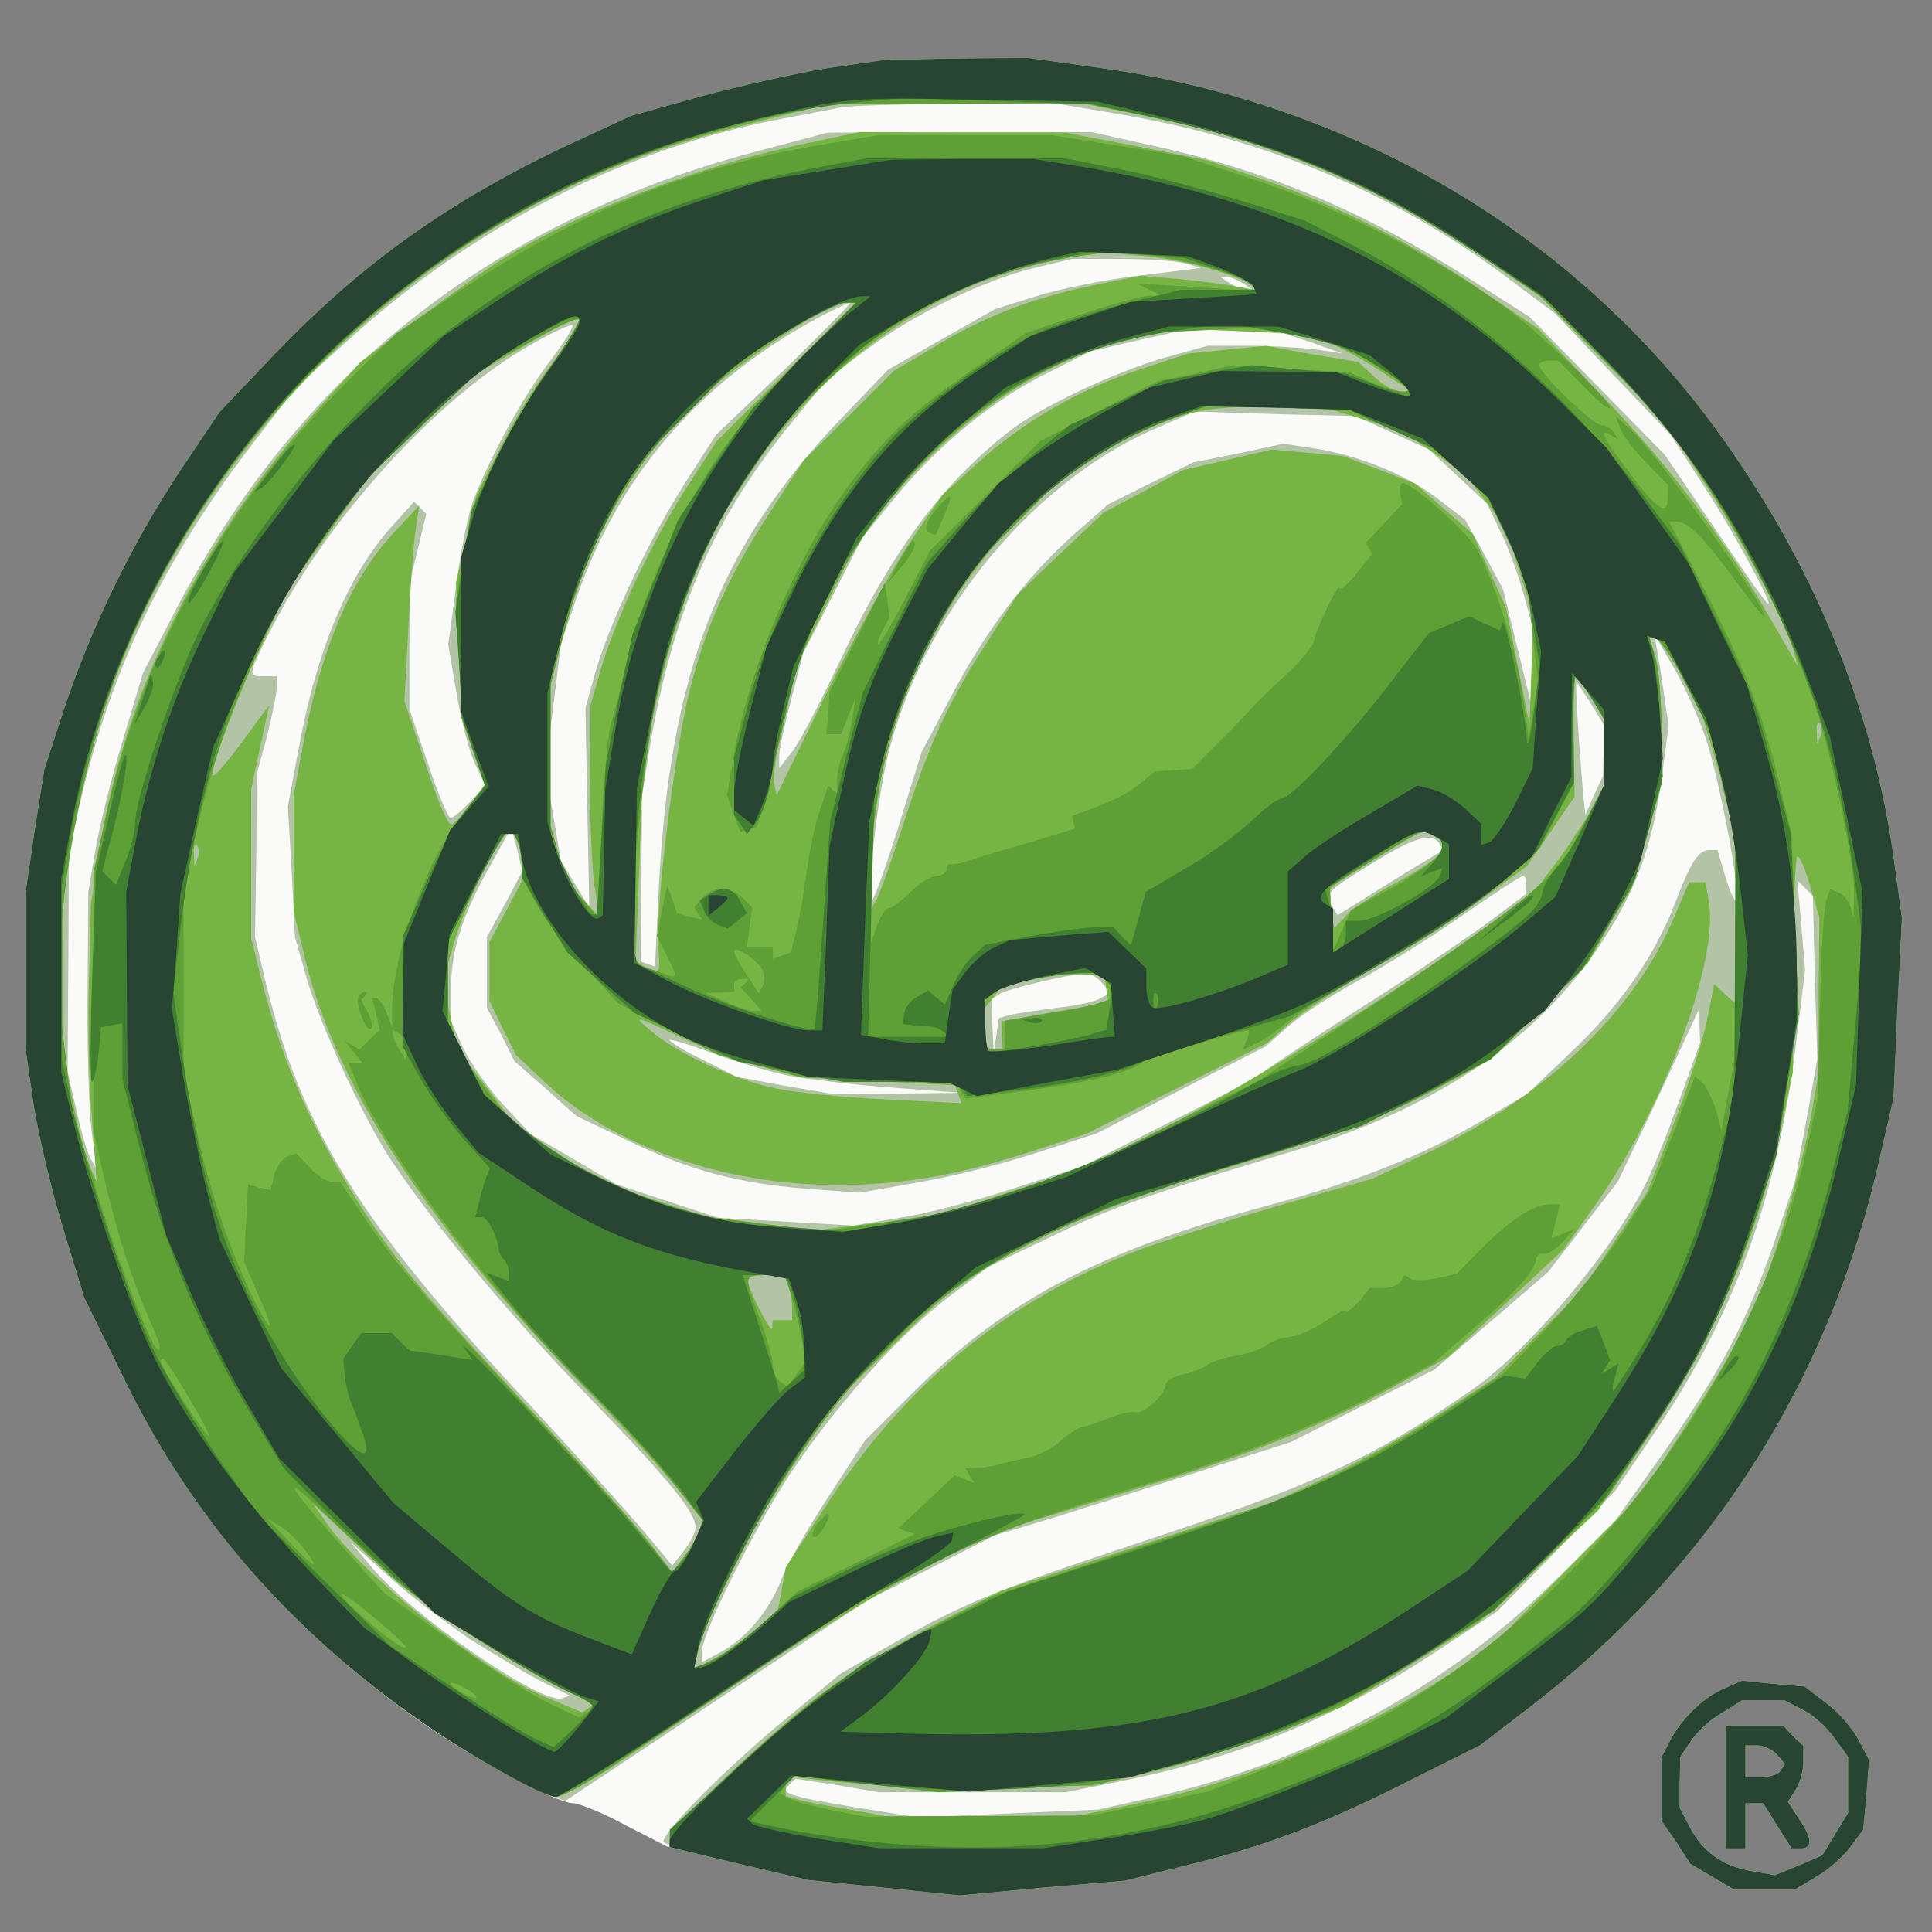 <?xml version="1.0"?><svg version="1.2" baseProfile="tiny-ps" viewBox="0 0 300 300" xmlns="http://www.w3.org/2000/svg" xmlns:xlink="http://www.w3.org/1999/xlink"><rect x="0" y="0" width="300" height="300" fill="#808080" stroke="none"/><title>Rigaconsultoria</title><g><g fill="#fafbf9" transform="matrix(.1 0 0 -.1 0 300)"><path d="M1285 2894c-49-8-138-28-197-44l-108-30-95-44c-188-88-327-188-462-330l-82-86-61-91c-73-110-137-240-180-369l-31-95-15-95-14-95v-244l11-77c6-43 26-130 45-194l35-115 59-120c107-220 256-393 467-541 79-55 208-124 232-124 10 0 47-15 82-34l64-33 110-26 110-26 118-12 117-12 128 12 129 11 100 25c117 28 214 65 351 135l100 50 73 56c284 217 472 512 549 862l20 87 6 140 7 140-12 87c-32 239-129 472-283 680-222 300-564 499-948 552l-114 16-111-1-110-2-90-13zM2680 379c-33-13-68-47-86-81l-14-27v-98l23-33 22-34 34-20 34-20h94l33 20c18 10 42 31 53 46l20 27 5 54 4 54-16 31c-9 17-31 43-50 57l-34 26-48 4-49 5-25-11zm120-34c16-8 38-28 49-44l21-29v-87l-20-33-20-33-37-16-37-15-34 6c-46 7-78 30-98 68l-16 31v40l1 39 16 24c9 14 30 34 48 44l32 20h66l29-15zm-120-120v-95h30v70h28l22-35 22-35h14c19 0 18 15-3 46l-17 26 12 19c7 10 12 30 12 43v25l-16 15-15 16h-89v-95zm80 50 12-14-7-11c-3-5-17-10-31-10h-24v50h19c10 0 24-7 31-15z"/></g><g fill="#b3c3a6" transform="matrix(.1 0 0 -.1 0 300)"><path d="M1285 2894c-49-8-138-28-197-44l-108-30-95-44c-188-88-327-188-462-330l-82-86-61-91c-73-110-137-240-180-369l-31-95-15-95-14-95v-244l11-77c6-43 26-130 45-194l35-115 59-120c107-220 256-393 467-541 79-55 212-126 223-119 4 3 111 73 236 157l229 152 100 51 100 51 90 27c50 16 153 48 230 73l140 45 111 56 111 56 89 76 88 76 54 70 54 70 48 100c26 55 54 116 63 135l16 35v-27l1-27-34-94c-19-52-42-110-52-128-55-109-186-262-274-321-153-105-243-145-510-233-218-72-273-94-380-155l-85-49-97-80c-89-75-178-165-178-181 0-3 51-18 113-33l112-26 118-12 117-12 128 12 129 11 100 25c117 28 214 65 351 135l100 50 73 56c284 217 472 512 549 862l20 87 6 140 7 140-12 87c-32 239-129 472-283 680-222 300-564 499-948 552l-114 16-111-1-110-2-90-13zm440-69c237-39 434-121 614-255l76-57 89-94 90-94 52-80c50-77 116-201 97-180-6 6-43 59-84 120l-74 109-105 107-105 107-88 56c-170 109-319 172-507 212l-85 19h-205l-205-1-117-31c-407-109-704-344-894-708l-52-100-30-100c-17-55-36-131-43-170l-12-70-1-155c-1-85 2-182 6-215l8-60-9 15c-5 8-15 42-22 75l-14 60 1 170 1 170 16 72c48 212 131 385 274 570l63 82 81 73c193 176 428 296 665 342 43 8 88 17 99 19 11 3 90 5 175 6l155 1 90-15zm115-234 25-7-96-12c-53-6-125-21-160-32l-64-20-83-47-83-47-73-76c-190-199-266-396-283-728l-6-123-11 4-11 4 1 129 1 129 12 75c36 212 101 359 223 507l53 65 59 44c73 55 183 109 262 128l59 14h75c41 0 86-3 100-7zm90-31 15-10h-10c-5 0-17 5-25 10l-15 10h10c6 0 17-5 25-10zm-711-133-107-102-47-73c-57-89-117-216-140-294l-16-58 3-155 3-154-22 36-22 36-12 71-12 70 12 98 12 98 23 68c67 195 192 340 381 441 22 11 42 21 45 21s-43-46-101-103zm-366 11c-40-53-88-139-116-210-9-20-21-80-28-133l-13-96 13-76c7-42 20-91 29-110l16-33-24-25c-13-14-27-25-30-25-4 0-20 37-35 83l-28 82v100l-1 100 13 53 13 54-9 9-10 10-36-40c-66-74-115-189-143-342l-17-91 6-102 5-101 17-60c20-73 91-226 136-292 72-106 188-244 304-363 124-128 165-178 165-202 0-7-8-23-18-36l-18-23-44 53c-25 29-115 130-202 223-249 270-335 413-389 645l-13 55 2 127 1 127 16 59c8 33 15 67 15 76v16h-20c-25 0-26 0 9 69 89 176 260 364 406 446 33 19 61 32 64 30 2-3-14-28-36-57zm1187 29 45-16-39 6c-22 3-69 6-105 6h-66l-65-18c-75-21-190-75-238-111-108-83-188-190-268-361-30-63-63-127-74-140l-20-26v19c0 11 9 51 19 89l18 70 46 90 46 90 53 65c67 81 154 152 237 192l63 32 77 18 76 17 75-3 75-4 45-15zm122-139 57-26 45-42 45-42 21-44c12-24 28-68 36-97l14-52-1-60-1-60-22 90-22 90-29 54-30 54-43 33c-50 38-125 68-193 78l-46 7-70-15-70-14-66-32-66-33-56-49c-73-66-135-148-189-251l-45-85-36-116c-20-64-39-116-42-116-7 0 4 115 19 195 42 227 222 456 428 542l55 24 125-4 125-3 57-26zm486-473c21-59 56-245 48-253-3-2-10 14-17 37l-12 41h-12c-18 0-29-17-55-85-33-84-87-160-164-232l-65-62-68-40c-93-55-193-95-331-132-265-71-411-148-556-293l-73-73-56-86c-31-47-64-105-73-128-19-50-56-94-96-115l-28-15v17c0 28 84 196 140 280 71 105 167 212 243 270l62 47 100 48c93 45 154 66 378 133 220 66 379 175 477 327 52 80 76 148 90 249l11 83-6 41c-3 22-8 55-11 71l-5 30 29-50c16-27 39-77 50-110zm-178 53 20-33v-40l-1-40-14-30-13-30-2 15c-5 48-15 190-12 190 1 0 11-15 22-32zM784 1596l-28-51v-110l22-41 21-42 48-42 48-43 80-38c97-47 169-66 278-75l82-6 91 16c49 8 132 29 184 46l93 30 131 68 131 67 35 31c19 17 67 48 105 69 39 21 112 66 162 101 51 35 95 64 98 64s5-6 5-14v-14l-67-50c-38-27-126-87-198-132-71-46-137-89-145-96s-74-42-147-78l-132-67-106-34c-58-19-138-40-178-46l-72-12-105 6-105 6-79 26-79 26-66 39-67 39-43 46c-23 25-51 65-62 88l-19 42v45c0 62 16 114 58 190l36 65 9-34 8-34-27-51zm1451 94 6-10-48-29c-26-16-63-39-82-51l-34-21-8 13c-13 20-9 24 61 67 66 41 94 49 105 31zm583-207 4-127-17-95-18-96-34-100c-42-120-83-198-175-328l-69-97-85-85c-173-173-387-290-634-346l-85-19-140-6-140-6-100 16c-104 18-114 21-99 35l9 9 65-10 65-11h290l85 17c184 37 331 97 485 198l100 66 91 93 92 94 57 84c128 186 197 378 225 620l13 105-6 70-6 69 12-12 12-12 3-126zm-1107-9 13-16-15-8c-7-5-39-12-69-15-30-4-63-9-72-11l-17-5-4-27-4-27-2 42-1 42 13 8c10 7 98 28 133 32 6 0 17-6 25-15zm-488-144c32-6 107-15 165-19l107-8-100-1-100-1-76 13-75 14-52 26c-29 14-52 28-52 31 0 2 28-6 63-19 34-13 88-29 120-36zM731 454c37-23 86-53 110-65l44-22-12-4c-32-11-236 130-298 206l-30 36 60-54c33-30 90-73 126-97zm1949-75c-33-13-68-47-86-81l-14-27v-98l23-33 22-34 34-20 34-20h94l33 20c18 10 42 31 53 46l20 27 5 54 4 54-16 31c-9 17-31 43-50 57l-34 26-48 4-49 5-25-11zm120-34c16-8 38-28 49-44l21-29v-87l-20-33-20-33-37-16-37-15-34 6c-46 7-78 30-98 68l-16 31v40l1 39 16 24c9 14 30 34 48 44l32 20h66l29-15zm-120-120v-95h30v70h28l22-35 22-35h14c19 0 18 15-3 46l-17 26 12 19c7 10 12 30 12 43v25l-16 15-15 16h-89v-95zm80 50 12-14-7-11c-3-5-17-10-31-10h-24v50h19c10 0 24-7 31-15z"/></g><g fill="#76b543" transform="matrix(.1 0 0 -.1 0 300)"><path d="M1285 2894c-49-8-138-28-197-44l-108-30-95-44c-188-88-327-188-462-330l-82-86-61-91c-73-110-137-240-180-369l-31-95-15-95-14-95v-244l11-77c6-43 26-130 45-194l35-115 59-120c106-219 257-394 464-538 80-56 190-117 210-117 9 0 49 22 89 48 39 26 144 96 232 155 88 58 205 129 260 157l100 51 100 30c55 17 129 40 165 51 129 39 257 91 347 141l92 50 90 84 89 83 45 63c111 156 198 387 180 480l-5 27h-25l-22-51c-63-152-206-287-397-375l-72-34-156-45c-86-25-186-57-223-72-199-79-351-207-475-398l-58-89-6-33-6-33-34-30c-19-16-48-37-65-46l-32-16 7 29c14 55 95 214 155 300l60 88 78 77c100 99 127 119 246 179l97 49 167 51c193 58 266 86 360 137l68 37 76 75 75 75 36 65 37 65 20 75 21 75v80c0 44-4 95-9 113l-10 32h9c4 0 22-25 39-55l31-55 26-87 26-88 5-145 6-145-21 18-20 19-12-59c-7-32-30-104-52-161l-40-103-51-77-52-77-67-67-67-68-86-56c-47-30-124-74-171-96l-87-40-211-69-211-69-101-51c-56-29-132-74-169-102-86-64-245-215-245-232v-13l108-26 107-25 118-12 117-12 128 12 129 11 100 25c117 28 214 65 351 135l100 50 73 56c284 217 472 512 549 862l20 87 6 140 7 140-12 87c-32 239-129 472-283 680-222 300-564 499-948 552l-114 16-111-1-110-2-90-13zm493-74c201-40 368-111 537-228l80-55 95-97 95-96 56-85c57-84 130-222 144-269l7-25-45 78c-73 125-155 234-260 343l-98 103-87 59c-107 73-219 130-337 172l-90 31-110 22-110 21h-160l-160 1-85-18c-162-34-344-103-466-177-22-13-81-55-132-93l-92-69-66-73c-181-202-298-434-338-675l-15-95-3-120c-2-66 0-163 5-215l7-95-11 25c-6 14-18 59-26 100l-16 75v130l1 130 15 87c92 510 498 949 1002 1083 49 13 108 28 130 33l40 10 196 1 197 1 100-20zm97-236c28-8 57-19 65-25l15-10-35 6c-19 4-61 9-92 12l-57 5-73-15c-96-20-169-48-246-95l-64-38-70-70-70-69-52-80c-63-96-100-177-125-277-23-90-54-343-49-398 4-42 2-45-21-31l-14 9 6 153 5 154 22 100c23 105 57 199 98 275 121 222 325 376 542 410l55 8 55-5c30-2 78-11 105-19zm-654-161-108-108-48-74c-54-85-108-200-132-280l-16-56-1-115c0-63 3-137 7-165l8-50-25 28-25 27-16 52-15 52v182l21 85c39 153 108 277 211 376 59 56 203 153 230 153h17l-108-107zm-325 72c-3-8-23-39-45-68-22-28-55-84-75-124l-36-71-16-69-16-68 5-105 4-105 18-52 18-51-22-31c-12-17-26-31-31-31s-23 43-40 96l-32 95 6 112c3 62 8 130 11 152l6 40-42-45c-66-72-112-181-140-335l-13-70v-180l18-75c49-198 188-410 433-664 60-61 125-132 146-159l38-48-6-17c-3-9-14-28-24-41l-18-23-31 42c-17 23-103 120-193 216-179 193-219 242-288 359-56 94-95 187-122 292l-19 76v232l14 65 14 65-17-23c-45-62-71-94-71-85 0 20 40 124 78 205l39 83 63 87 62 88 83 79 82 79 79 46c43 25 80 46 82 46s2-7-2-15zm1164-26c19-7 57-27 85-46l50-33h-17c-9 0-29 11-43 24l-26 24-72 12-71 13-61-6-60-6-76-25c-94-31-181-81-252-146l-54-49-50-73c-27-40-85-145-129-233l-78-160-4 18c-2 10 4 53 13 95l16 77 54 110 54 110 57 65c111 126 235 205 367 236l62 14 100-4 100-4 35-13zm53-119 65-20 48-33 48-32 31-41 32-41 22-69 22-69-3-85-3-85-18 90-18 90-26 58-26 58-45 39-44 39-57 22-56 21-55 5-55 5-69-16-69-16-61-33-61-32-67-63-67-64-50-78c-60-93-90-159-131-288-17-53-35-103-40-111l-9-16-1 51c0 28 7 90 15 137l15 85 33 79c77 183 209 326 363 395 69 30 98 36 190 37l82 1 65-20zm357-432 20-33v-106l-17-32c-9-18-33-54-53-82l-38-50-73-54c-141-102-382-252-503-313l-121-61-115-37-115-38-93-11-93-11-87 10-87 11-76 25-77 25-71 45-70 45-45 60-45 59-12 53-11 54 17 59c13 48 63 153 82 174 8 8 23-25 23-52v-27l-25-47-25-47v-91l20-42 21-42 48-45c104-97 276-157 450-157 100 0 183 14 296 50l93 30 139 70 140 70 34 30c19 17 77 55 129 85 52 29 127 77 167 106l74 54 37 54 37 54-1 93c-1 52 1 94 3 94s12-15 23-32zm357-60-5-13-1 19c-1 11 2 17 5 13 3-3 4-12 1-19zm-598-157 14-9-5-14c-3-8-33-29-67-47s-70-41-80-52l-19-20-6 27-7 27 9 9c11 11 135 87 142 87 3 1 11-3 19-8zm-1922-33-5-13-1 19c-1 11 2 17 5 13 3-3 4-12 1-19zm2504-45 14-48-1-120v-120l-13-75c-7-41-29-122-47-180l-35-105-35-65c-20-36-62-103-93-150l-56-85-115-116-115-116-65-43c-144-94-319-167-482-200l-96-20h-298l-60 11c-32 5-67 12-76 15l-18 5v31l73-8c39-5 146-9 237-8l165 1 92 21c50 12 138 40 195 62l103 40 105 65 105 65 93 87 93 87 71 105c109 159 176 315 214 491l18 85v167c1 93 4 168 7 168 4 0 13-21 20-47zm-1093-159 3-21-83-14-83-15 1-22 1-22h-27v66l13 16 12 17 45 9c25 6 61 10 80 9l35-2 3-21zm-656-77c31-14 85-34 120-43l63-17 119-6 119-6 5-14 5-14-119 6c-66 3-144 11-174 18-61 13-152 55-190 89-29 24-26 24 52-13zm162-383c3-9 6-24 6-35v-19h-30l-1-12c0-12-37 58-38 75-1 4 12 7 28 7h29l6-16zM710 475c41-28 106-66 144-86l68-36-9-6-9-6-55 23c-95 38-285 189-342 271l-21 30 75-70c40-39 108-93 149-120zm1970-96c-33-13-68-47-86-81l-14-27v-98l23-33 22-34 34-20 34-20h94l33 20c18 10 42 31 53 46l20 27 5 54 4 54-16 31c-9 17-31 43-50 57l-34 26-48 4-49 5-25-11zm120-34c16-8 38-28 49-44l21-29v-87l-20-33-20-33-37-16-37-15-34 6c-46 7-78 30-98 68l-16 31v40l1 39 16 24c9 14 30 34 48 44l32 20h66l29-15zm-120-120v-95h30v70h28l22-35 22-35h14c19 0 18 15-3 46l-17 26 12 19c7 10 12 30 12 43v25l-16 15-15 16h-89v-95zm80 50 12-14-7-11c-3-5-17-10-31-10h-24v50h19c10 0 24-7 31-15z"/></g><g fill="#5ea036" transform="matrix(.1 0 0 -.1 0 300)"><path d="M1285 2894c-49-8-138-28-197-44l-108-30-95-44c-188-88-327-188-462-330l-82-86-61-91c-73-110-137-240-180-369l-31-95-15-95-14-95v-244l11-77c6-43 26-130 45-194l35-115 59-120c106-219 257-394 464-538 80-56 190-117 210-117 9 0 49 22 89 49 39 27 148 99 241 161l168 111 102 49c95 46 149 65 331 120 127 38 259 91 345 137l85 46 65 56c66 57 94 88 95 106 1 6 6 9 12 8s19 7 29 18l18 20-18-7-17-7 7 27 6 26h-15c-25 0-60-23-104-66l-41-42-31-7c-17-3-35-4-40-1l-10 6-6-10c-3-5-16-10-27-10h-21l-18-22c-11-11-19-18-19-14s-14-3-31-15-42-23-56-25c-13-1-30-7-36-13-7-5-28-13-47-16s-39-10-45-14c-5-5-22-11-37-15-16-3-28-11-28-16 0-15-35-47-47-43-5 2-23-2-39-8-16-7-35-13-43-15-7-1-23-11-35-22-11-11-34-22-51-26-16-3-37-8-45-10-8-3-23-5-33-5l-18-1 7-12 7-11-15 6-16 6-43-41-44-41 13-5 13-4-92-45-92-45-46-43c-25-23-61-50-80-60l-34-17 7 29c21 88 140 295 236 408 142 168 286 251 595 345 192 58 240 77 340 134l70 40 70 71 70 71 34 58 35 58 23 80 23 80v82c0 44-4 96-9 114l-10 33 12-4c6-2 28-35 47-74l36-70 19-84 20-84v-330l-11-60-11-60-8 30c-5 16-14 35-20 42l-13 12-33-87-34-86-46-72c-26-39-78-104-115-144l-69-73-90-59c-49-33-127-77-173-99l-83-39-224-74-224-75-100-51c-55-28-128-73-164-100-85-64-237-209-237-225v-13l108-26 107-25 118-12 117-12 128 12 129 11 100 25c117 28 214 65 351 135l100 50 73 56c284 217 472 512 549 862l20 87 6 140 7 140-12 87c-32 239-129 472-283 680-222 300-564 499-948 552l-114 16-111-1-110-2-90-13zm500-74c201-45 342-103 499-207l101-66 100-101 101-101 56-86c66-98 128-219 168-330 31-83 71-270 69-322l-1-32-5 17c-2 9-10 19-18 22l-13 5-6-16c-4-9-8-82-10-162l-3-146-17-76c-76-354-341-709-659-884-36-20-112-54-168-76l-104-41-90-19-91-18-174-1-175-1-53 10c-29 6-60 14-67 19l-14 7 8 14 9 14 115-13 115-13 123 6 124 6 95 25c191 49 272 84 422 182l98 63 89 89 88 89 60 89c79 117 124 207 166 335l35 104 17 110 18 110-6 140-5 140-17 70c-25 109-53 181-115 303l-58 112h12c18-1 38-21 89-89 26-36 47-62 47-58 0 20-169 255-209 291l-22 20 7-20c4-10 22-34 41-53l33-34v-19c0-30-16-21-59 37-42 55-50 72-29 59l11-7-7 11c-4 7-13 12-20 12-12 0-96 80-96 93 0 4 7 7 15 7h15l40-41c22-23 40-37 40-32 0 11-103 110-155 150-111 82-259 158-406 207l-104 34-100 16-101 16h-270l-95-16c-195-33-367-102-542-217l-112-75-74-73c-191-191-323-428-377-679l-19-85v-400l18-80c19-82 46-164 73-223 9-19 14-36 11-38-8-8-63 133-100 257l-35 116-12 99-12 99 6 75c30 356 159 643 394 877 206 205 431 329 716 393l81 18 205 1 205 1 90-20zm71-230c43-11 83-25 89-31l10-11-95 6-95 6 20-10 20-9h-22c-12-1-59-14-106-30l-84-28-74-51c-95-65-138-103-193-175-86-112-161-287-187-432l-10-60 10-29 11-28 13 4 12 4 12 40c6 21 21 81 33 133l20 94 41 81c97 193 241 329 417 393l67 25 100 5 100 6 65-17 64-17 50-31 49-32-11-4c-5-1-27 4-49 13l-38 17-90 5-90 6-58-13-59-12-91-46-92-47-85-85-86-85-37-72c-21-40-40-73-43-73s0 9 6 20l11 21-3 27-4 27-43-85-43-85-2-32-3-33h23l11 28 11 27-5-35c-3-19-10-43-14-52-5-9-9-27-9-39v-22l-7 6-7 7-12-36c-7-20-16-59-20-88-4-28-8-55-9-61-1-5-5-24-9-42l-8-32-14-5-14-5v19h-40l4 31 4 30-15 15c-19 18-47 18-63-1l-12-14 6-10 6-9-20 5-19 5-7 22-8 21-8-39-8-39 15-30c19-39 20-38-15-25l-30 10-7 26-6 25 12 137c7 75 20 177 30 226l19 89 35 88 36 88 55 83 55 83 68 64 68 64 62 37c94 56 220 93 324 97 20 0 71-8 115-19zm-613-147c-46-49-102-113-122-143-69-101-128-233-151-340-7-30-16-68-21-83-5-16-12-90-15-165l-7-135-23 27-23 26-16 52-15 52v184l25 96c40 155 107 269 217 371l63 60 70 42c39 23 78 42 87 43h17l-86-87zm-391-17c-29-41-68-107-86-146l-34-71-12-71-12-71 5-91 4-91 18-53 18-52-31-39c-57-71-111-216-113-304v-32l-9 23c-5 12-12 22-16 22h-6l6-24 6-25-16-15-16-16-11 7-12 7 14-17 13-17h-21l15-36c44-106 221-339 359-474 42-41 99-103 126-137l50-63-5-17c-4-10-14-28-24-41l-18-23-43 53c-23 29-93 107-155 173-182 195-232 252-276 318l-42 62h-13c-8 0-23 10-34 22l-21 22-14-5c-8-3-17-16-20-29l-6-23-18 4-17 5-3-60-3-60 20-47c25-55 27-71 4-29-36 67-74 172-95 268l-23 102v280l14 65c25 119 53 204 101 307l48 102 62 85 61 84 88 85 88 85 74 40c40 23 75 39 78 36 2-2-19-38-47-78zm1309-93 66-30 42-38 41-37 30-64 31-64 8-77 9-78-7-45-7-45-9 60c-9 71-47 191-73 234-17 28-99 101-114 101-3 0-5-7-4-16l3-17-28-30-28-30 5-9 5-8-25-31c-14-17-26-27-26-22-1 11-39-70-40-83 0-6-19-29-42-51-24-21-53-50-65-64-12-13-36-37-52-53l-30-30-29-2-29-2-22-18c-11-11-40-26-63-35l-43-16 2-10 2-10-77-23c-42-12-84-25-92-28s-18-4-22-4c-5 1-8-2-8-8 0-5-7-10-15-10-9 0-27-11-41-25s-29-25-34-25c-4 0-13-12-18-27l-10-28-1 75c-1 157 34 292 112 429l42 75 75 75 75 76 56 33c30 18 80 41 110 52l54 21 110-4 110-4 66-30zm309-415 20-33v-107l-32-60-31-59-51-46c-28-25-135-101-237-169l-186-123-139-69-139-70-95-31-95-32-104-16-104-15-95 12-96 12-68 23c-38 13-100 42-138 64l-68 41-37 42c-20 24-46 61-58 83l-21 40v134l43 86c24 47 47 85 51 85 10 0 20-26 20-51 0-33 37-95 95-157l55-60 78-40 77-40 65-17 65-18 120-4 120-5 7-12 7-12 98 13c97 13 159 28 178 44 9 6 150 49 163 49 2 0 2-7-2-15l-6-15 23 11c12 6 33 21 47 33 14 13 68 46 120 76 111 62 180 109 233 159l39 36 26 50 26 50-1 83c0 45 1 82 4 82 2 0 12-15 23-32zm-240-218 15-9-11-18c-6-9-39-33-73-52l-63-34-14-31-13-31-2 33c-1 17-3 40-3 49l-1 16 70 43c78 49 74 47 95 34zm-1045-208c3-8 2-18-1-24l-6-10-19 29c-10 15-19 31-19 36 0 11 39-16 45-31zm535-17 13-16-9-9c-6-6-45-16-87-22l-77-13v-45h-30v78l14 11c15 13 83 28 132 30l32 1 12-15zm-563-2-7-6 17-19 16-18h-14c-8 1-27 7-44 15l-30 13 23 1 22 1v10c0 6 5 10 12 10h11l-6-7zm-527-101v-17l-10 15c-5 8-10 19-10 23v8l10-6c6-3 10-14 10-23zm599-384c5-18 13-49 16-68l6-35-14-19-14-19-11 7c-7 4-12 16-12 26 0 11-9 43-20 72-26 68-25 68 9 68h29l11-32zM293 830c20-33 34-60 31-60-5 0-74 106-74 115 0 14 10 1 43-55zm310-274c45-42 182-133 257-171 67-33 68-34 52-44l-13-8-52 25c-29 14-97 58-152 98l-100 72-65 72c-85 95-98 120-24 48 33-31 76-72 97-92zm-130 38c26-35 16-30-24 12l-34 36 20-12c11-6 28-23 38-36zm157-151c0-7-27 11-64 44-55 49-43 50 14 2 28-23 50-44 50-46zm110-79c0-2-9 0-20 6s-20 13-20 16c0 2 9 0 20-6s20-13 20-16zm717 1849c-20-23-24-37-13-41l9-3 13 30c15 36 13 38-9 14zm-61-85-17-33 20 24c18 20 27 41 18 41-1 0-11-15-21-32zm-839-675c-6-11 12-57 19-50 3 3 1 14-5 25l-10 19 6 7c3 3 4 6 0 6-3 0-8-3-10-7zm713-818c-7-9-10-18-7-21s10 4 17 15c13 25 8 27-10 6zm1410-256c-33-13-68-47-86-81l-14-27v-98l23-33 22-34 34-20 34-20h94l33 20c18 10 42 31 53 46l20 27 5 54 4 54-16 31c-9 17-31 43-50 57l-34 26-48 4-49 5-25-11zm120-34c16-8 38-28 49-44l21-29v-87l-20-33-20-33-37-16-37-15-34 6c-46 7-78 30-98 68l-16 31v40l1 39 16 24c9 14 30 34 48 44l32 20h66l29-15zm-120-120v-95h30v70h28l22-35 22-35h14c19 0 18 15-3 46l-17 26 12 19c7 10 12 30 12 43v25l-16 15-15 16h-89v-95zm80 50 12-14-7-11c-3-5-17-10-31-10h-24v50h19c10 0 24-7 31-15z"/></g><g fill="#418030" transform="matrix(.1 0 0 -.1 0 300)"><path d="M1285 2894c-49-8-138-28-197-44l-108-30-95-44c-188-88-327-188-462-330l-82-86-61-91c-73-110-137-240-180-369l-31-95-15-95-14-95v-244l11-77c6-43 26-130 45-194l35-115 59-120c106-219 257-394 464-538 78-54 190-117 209-117 8 0 118 68 244 152l228 152 125 64c69 35 127 67 130 69 9 10-74-8-140-29-36-11-99-38-141-59l-77-38-56-49c-31-28-66-52-77-55l-21-6 6 27c12 49 94 210 151 296l57 85 76 78 77 79 60 40c114 76 209 114 505 204l105 32 99 51 100 52 71 70 72 70 41 70 41 70 22 79 21 80-4 90c-3 50-9 99-13 110l-8 19 14-5 14-4 36-71 35-70 20-84 19-84-1-200-1-200-25-95c-32-119-67-205-119-292-23-38-43-68-44-68-2 0-1 10 3 22l5 21-13-8-13-8 7 11 6 10-10 27-10 26-23-7c-12-3-23-11-25-15-2-5-8-9-14-9s-19-11-30-25l-20-26-17 3-16 2-80-53c-143-95-253-142-550-237l-140-45-110-54-110-55-60-45c-33-25-102-84-152-131l-93-85v-27l108-26 107-25 118-12 117-12 128 12 129 11 100 25c117 28 214 65 351 135l100 50 73 56c284 217 472 512 549 862l20 87 6 140 7 140-12 87c-32 239-129 472-283 680-222 300-564 499-948 552l-114 16-111-1-110-2-90-13zm500-75c202-43 343-102 510-213l110-74 80-83c128-134 188-219 266-379 71-146 106-266 129-436l12-91-11-134-12-134-24-96c-38-150-98-293-173-408-56-85-188-246-230-280-188-152-249-189-433-261-221-87-424-115-654-90-49 5-113 15-140 21l-51 11 36 36 35 35 100-12c336-38 615 28 901 215l82 53 85 85 86 86 64 92c80 116 124 203 170 338l35 105 17 110 18 110-6 140-6 140-26 95c-31 118-37 131-98 255l-49 100-56 75c-120 161-282 301-447 387l-80 41-100 31c-55 17-138 39-185 48l-85 17h-310l-70-13c-230-43-421-129-597-269-140-112-288-293-368-451-37-74-100-261-100-297 0-14-7-41-15-61l-15-37-11 11-10 10 14 54c17 61 29 134 21 126-3-3-14-45-25-94l-20-88-6-165c-3-91-3-163 0-160s8 24 10 45l4 40 17 3 16 3v-86l25-100c42-167 94-290 191-448l35-58 82-82c45-45 103-99 128-119 53-42 191-128 238-148 17-7 31-16 31-19 0-4-13-20-30-36l-30-28-27 12c-16 7-73 42-128 79l-100 67-101 100-101 100-63 89c-34 50-80 126-102 170-40 83-107 285-129 391l-13 60v270l13 75c63 365 291 709 606 915 192 126 410 205 615 226l75 7 145-5 145-5 90-19zm100-235c28-9 54-21 60-25l9-9h-120l-85-21c-46-12-107-32-136-45-64-28-185-117-234-171-94-104-180-266-218-409l-21-80v-89l10-15 10-15 15 19c8 11 17 36 20 55 14 86 39 181 67 248l29 72 51 72c137 195 285 289 499 318l67 9 73-13c41-7 88-18 104-25 37-14 105-60 105-70v-8l-51 19-50 19-73 6-73 7-68-12-68-12-73-35-73-34-58-47c-32-25-82-74-111-107l-53-61-50-100-49-100-26-100-25-100-11-160c-6-88-12-161-13-162-5-8-132 33-198 64l-77 36-7 25c-8 33 4 207 23 322 64 394 302 678 624 746l65 13 70-4 70-4 50-17zm-637-136-80-83-58-86-57-86-35-89-36-89-21-100-20-100-7-117-7-118h-8c-4 0-20 26-36 58l-28 57v260l18 65c9 36 38 108 63 159l47 95 86 86 86 87 70 41c39 23 78 42 87 42h17l-81-82zm-348 54c0-4-21-37-46-73-26-35-63-100-84-144l-38-80-12-78-13-77 6-83 5-82 18-53 17-52-29-38c-17-20-45-73-64-117l-35-80v-170l28-50c15-27 46-70 68-95l40-44-6-14c-3-8-8-25-11-38l-6-24h10c9 0 25-31 27-52 0-3 3-10 8-14 4-4 7-13 7-20v-13l-17 6-18 7 40-50c22-27 83-94 137-149s112-120 129-143l31-43-12-29c-7-16-18-34-25-40l-13-11-65 78c-65 77-281 305-256 270l13-19-49 8-49 7-14 13-13 14h-48l-14-20-14-20 2-23c1-12 5-31 9-42 5-11 13-33 18-48 39-103-95 52-167 194-58 113-87 219-115 411l-11 78 11 97c31 258 94 429 228 617l57 78 95 92 96 91 64 37c69 39 80 43 80 30zm1261-169 66-30 42-38 41-37 30-62 29-62 11-70 11-69-9-70c-5-38-10-59-11-45-2 42-34 195-38 183l-4-12-24 11-24 11-31-13-31-13-59-76c-64-84-155-181-170-181-6 0-27-16-47-35-21-20-66-53-101-73l-63-37-11-41-12-42-14 14-13 14h-32c-18-1-62-7-99-14l-68-13-19-17c-11-10-25-31-31-47l-13-29-13 11-13 11-17-10c-10-5-19-17-20-26l-2-16 16-2c10 0 22-2 29-2 6-1 15-5 19-9l7-7h-125l5 193 5 192 17 60c23 85 90 220 141 287 78 101 198 191 308 230l51 18 110-3 110-3 66-31zm309-415 20-33v-106l-26-52c-14-29-35-62-46-73-11-12-20-28-22-35-3-26-18-40-109-107-122-89-241-163-270-166-13-1-46-15-73-30-182-103-385-182-541-212l-88-16-85 6-85 5-79 21-78 20-70 37c-39 21-92 57-117 80l-47 41-29 54-30 53v132l43 86c24 48 47 87 51 87 11 0 21-25 21-52v-20l35-59 36-58 52-47 52-47 80-37 80-38 83-16 82-16h179l7-11 6-11 57 7c98 11 175 27 211 45 19 9 79 29 134 44l99 28 96 55c126 73 189 115 243 162l44 39 29 53 29 54-1 82c-1 46 1 83 3 83s13-15 24-32zm-246-214c21-8 20-23-1-46l-17-19 17 7 17 6-5-13c-7-18-99-69-125-69h-20v-19c0-11-4-23-10-26l-10-6v28c0 15-3 38-6 50l-6 22 68 45c75 49 75 49 98 40zm-506-226 10-13-5-32-5-32-17-5c-37-12-161-33-166-28-3 3-5 22-5 42v38l14 11c15 13 83 28 132 30l32 1 10-12zm79-40-5-13-1 19c-1 11 2 17 5 13 3-3 4-12 1-19zm-567-443c5-13 12-46 16-72l6-48-21-19-21-19-3 14c-2 8-15 49-29 92l-25 77h67l10-25zM439 2293c-8-10-21-27-29-37l-15-20 12 7c13 8 57 67 50 67-2 0-10-8-18-17zm-124-179c-15-25-25-47-22-50 2-2 16 18 31 46 34 63 27 66-9 4zm-70-135c-4-6-5-12-2-15 2-3 7 2 10 11 7 17 1 20-8 4zm-17-44c-3-11-9-29-13-40l-6-20 16 28c9 16 15 33 12 40l-3 11-6-19zM2681 877l-13-22 18 17c10 10 16 20 13 22-3 3-11-5-18-17zm-1580 734-14-9 6-16c4-9 13-19 22-22l15-6 15 12 15 12-11 19c-11 21-26 24-48 10zm1234-37-40-36 43 32c36 27 49 40 40 40-2 0-21-16-43-36zm-737-161c7-3 16-2 19 1 4 3-2 6-13 5l-19-1 13-5zM2680 379c-33-13-68-47-86-81l-14-27v-98l23-33 22-34 34-20 34-20h94l33 20c18 10 42 31 53 46l20 27 5 54 4 54-16 31c-9 17-31 43-50 57l-34 26-48 4-49 5-25-11zm120-34c16-8 38-28 49-44l21-29v-87l-20-33-20-33-37-16-37-15-34 6c-46 7-78 30-98 68l-16 31v40l1 39 16 24c9 14 30 34 48 44l32 20h66l29-15zm-120-120v-95h30v70h28l22-35 22-35h14c19 0 18 15-3 46l-17 26 12 19c7 10 12 30 12 43v25l-16 15-15 16h-89v-95zm80 50 12-14-7-11c-3-5-17-10-31-10h-24v50h19c10 0 24-7 31-15z"/></g><g fill="#284533" transform="matrix(.1 0 0 -.1 0 300)"><path d="M1285 2894c-49-8-138-28-197-44l-108-30-95-44c-188-88-327-188-462-330l-82-86-61-91c-73-110-137-240-180-369l-31-95-15-95-14-95v-244l11-77c6-43 26-130 45-194l35-115 59-120c106-219 257-394 464-538 77-54 190-117 209-117 7 0 106 62 218 137s247 162 299 193 96 61 98 68l2 12-27-6c-16-3-73-28-128-54l-100-48-35-32c-39-35-90-70-104-70h-8l6 32c9 48 82 193 139 278 71 105 130 173 217 248l75 64 110 53 110 54 125 36c261 77 368 124 482 212l57 44 46 59c25 33 59 85 74 117l29 58 17 79 17 78-5 72c-3 39-9 82-13 95l-7 24 14-5 14-4 32-60 32-59 20-76c12-41 26-124 33-184l12-108-13-126c-22-232-73-378-197-569l-54-83-86-89-85-89-82-54c-246-164-419-208-787-199l-105 3 30 22c45 33 102 95 108 118 3 10 4 19 2 19-14 0-144-83-200-128-83-66-205-186-205-200v-10l108-26 107-25 118-12 117-12 128 12 129 11 100 25c117 28 214 65 351 135l100 50 73 56c284 217 472 512 549 862l20 87 6 140 7 140-12 87c-32 239-129 472-283 680-222 300-564 499-948 552l-114 16-111-1-110-2-90-13zm505-72c209-50 350-109 510-217l95-64 87-88c144-145 243-298 319-491l40-104 26-122 25-121-5-150-5-150-21-90c-54-238-135-408-282-590-101-125-106-130-223-219l-111-84-70-35c-88-43-244-106-310-124-27-7-94-20-147-28l-98-15h-255l-95 15c-52 9-98 19-102 23l-8 8 34 33 35 34 138-13 138-12 124 11 125 11 55 16c344 97 583 265 762 535 69 104 112 195 154 325l33 100 16 101 16 100v79c0 114-16 229-49 341l-28 98-46 95-45 95-64 90-63 89-71 71c-205 203-428 313-744 366l-75 12h-110l-110-1-100-16-100-16-95-31c-115-38-208-83-318-156l-82-54-86-82-86-81-77-103-78-103-46-94c-49-100-87-216-108-331l-13-70 1-150 1-150 30-117 30-116 38-89c21-48 60-126 88-173l50-85 121-120 120-120 105-62c58-33 115-64 128-68l22-7-31-39c-17-21-34-39-38-39-13 0-144 82-221 138l-75 55-83 86c-95 99-189 226-239 326-38 75-102 260-130 377l-18 73v300l14 75c52 292 220 586 448 785 185 162 378 262 613 319 147 35 144 35 350 31l185-3 85-20zm104-238c27-11 51-24 53-30l4-11-98-6-98-6-78-26-77-27-73-48c-131-86-221-193-297-351l-40-84-25-99c-14-54-25-111-25-126v-28l15-12 15-12 15 35c8 20 15 46 15 57 0 12 7 51 16 88l16 67 49 100 49 100 50 62c28 35 80 87 116 117l65 54 63 31c34 17 91 38 127 47l64 17h170l71-22 70-22 35-28c19-16 31-32 28-35s-30 4-60 15l-54 21-90 1-90 1-55-13-55-13-65-35c-36-19-89-53-118-74l-52-40-55-66-55-67-44-85c-47-93-68-153-92-271l-16-75-5-142-6-143h-21c-32 0-164 47-221 78l-50 27 2 136 2 136 21 104c24 119 38 162 79 254 43 93 113 195 184 268l62 62 70 41c70 41 153 75 230 94l40 9 85-3 85-4 49-18zm-576-71c-189-158-320-390-362-643l-16-95-2-98-2-98-7-5c-12-7-50 54-65 103l-14 46v202l20 81c47 197 157 354 322 461 71 46 123 72 146 73h14l-34-27zm-418-13c0-6-17-34-39-63-55-74-107-172-127-242l-18-60v-240l21-58 22-58-30-34-30-34-36-88-36-88-1-70-1-70 22-48c12-26 39-68 59-92l37-45 68-45c122-82 207-115 369-143l45-8 12-34c7-19 12-54 12-77l1-42-25-19c-14-11-52-55-85-97l-59-77 6-15 6-14-18-40c-10-21-22-39-27-39s-22-29-38-64l-29-65-68 26c-86 33-119 54-220 140l-82 69-87 105-87 104-48 100-48 100-20 76c-10 42-27 123-37 179l-17 103 7 90 6 89 25 114 26 114 50 111c99 224 262 416 440 522 67 39 79 43 79 27zm1252-158 57-23 51-46 52-47 27-56c15-31 33-84 41-119l13-62-7-91-6-91-27-55c-16-31-34-57-40-60l-13-4v33l-25 23c-14 13-37 27-50 30l-24 6-78-46c-43-25-88-55-100-67l-23-20v-145l-47-20c-67-28-154-53-164-46-5 3-9 18-9 33v27l-30 29-29 28-77-6-76-7-26-12c-14-7-34-25-44-39l-19-26-6-41-6-42h-32c-18 0-47 3-65 7l-33 6 6 166 7 166 15 70c54 253 236 478 449 556l51 18 115-2 115-3 57-22zm338-503v-60l-37-86-38-86-58-49c-85-70-279-196-339-220-29-11-123-53-208-93l-155-73-95-30c-52-17-130-36-173-42l-78-13-87 6c-111 8-186 28-287 76l-80 38-52 47-52 47-32 65-32 64 6 59 5 60 40 78 40 78h27l5-35c16-94 124-216 247-278 22-12 76-31 119-42l79-22 110-5 110-5 21-10 21-10 109 21 109 20 125 41c69 22 150 53 180 68 82 41 250 146 297 186l42 36 30 62 31 61v81l1 81 24-28 25-28v-60zm-259-139 19-11v-54l-90-57-90-57v68l-10 6c-20 12-9 24 63 69 81 50 81 50 108 36zm-503-269 3-41h-8c-4 0-47-6-95-14-49-7-90-10-93-8-3 3-5 22-5 42v38l14 11c7 6 42 17 77 25l64 13 20-12 20-12 3-42zm-628 163v-16l15 12c8 7 15 14 15 16s-7 4-15 4h-15v-16zM2680 379c-33-13-68-47-86-81l-14-27v-98l23-33 22-34 34-20 34-20h94l33 20c18 10 42 31 53 46l20 27 5 54 4 54-16 31c-9 17-31 43-50 57l-34 26-48 4-49 5-25-11zm120-34c16-8 38-28 49-44l21-29v-87l-20-33-20-33-37-16-37-15-34 6c-46 7-78 30-98 68l-16 31v40l1 39 16 24c9 14 30 34 48 44l32 20h66l29-15zm-120-120v-95h30v70h28l22-35 22-35h14c19 0 18 15-3 46l-17 26 12 19c7 10 12 30 12 43v25l-16 15-15 16h-89v-95zm80 50 12-14-7-11c-3-5-17-10-31-10h-24v50h19c10 0 24-7 31-15z"/></g></g></svg>